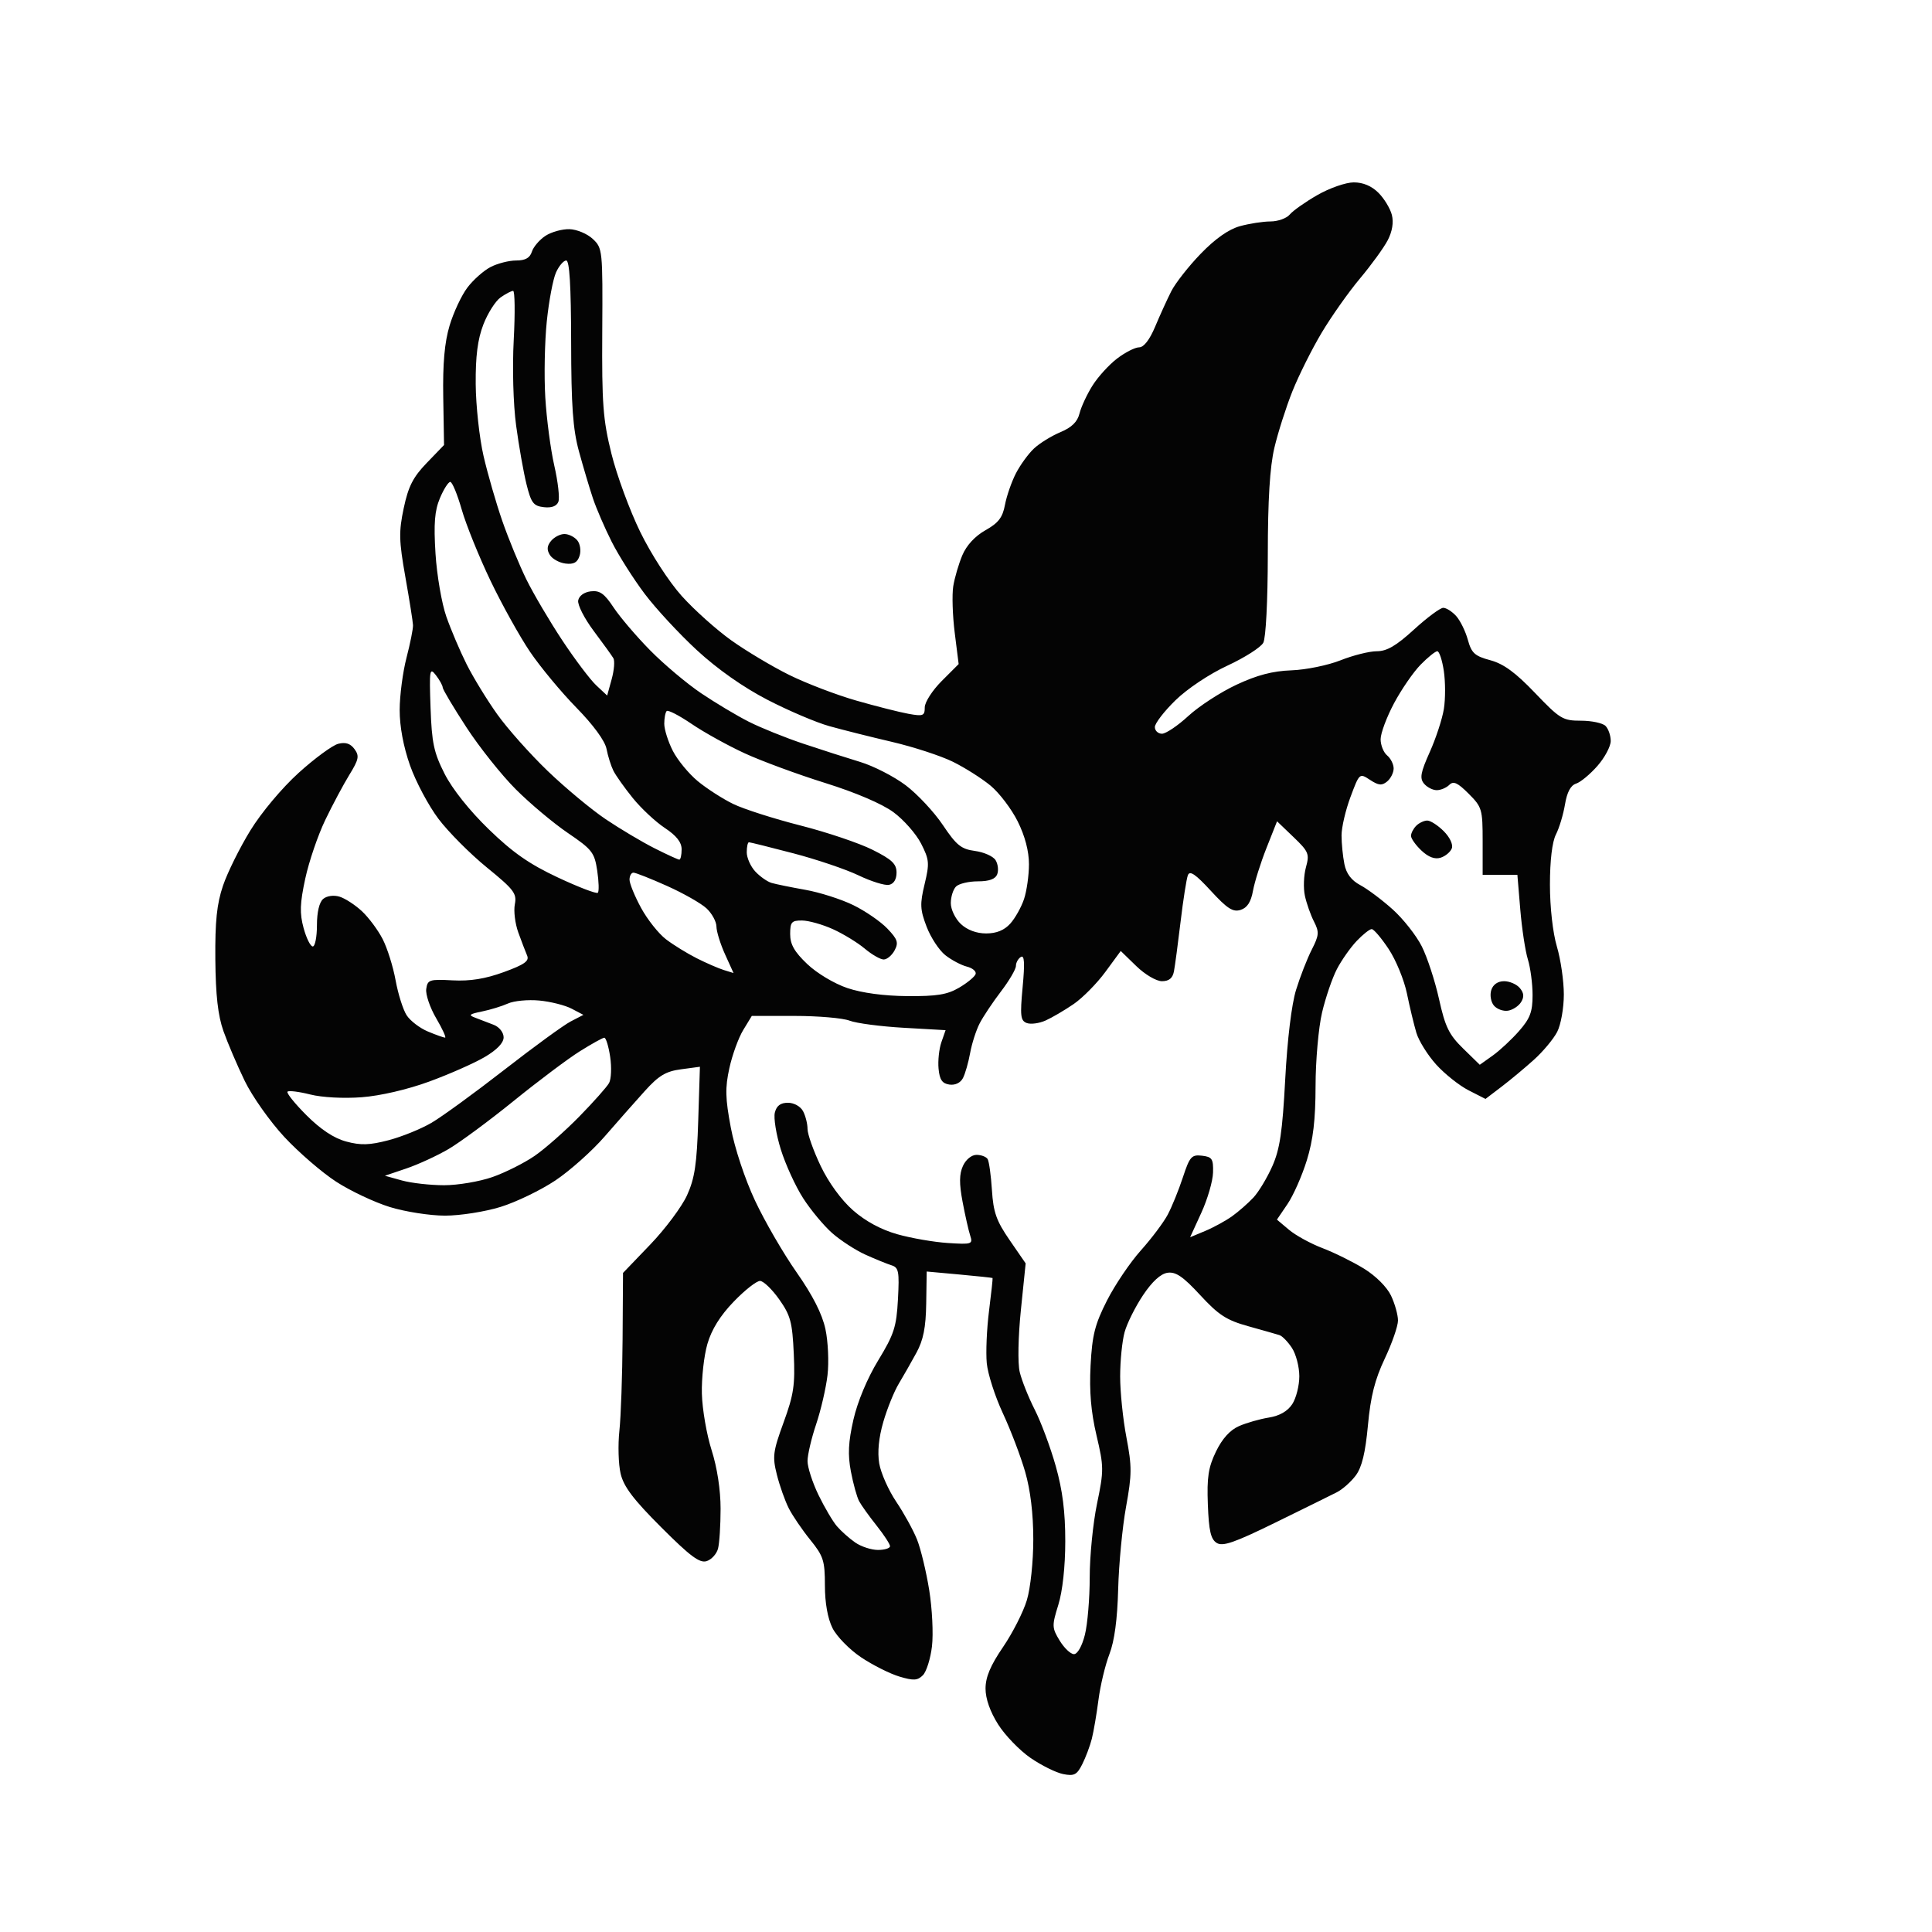 <svg xmlns="http://www.w3.org/2000/svg" width="445" height="445" viewBox="0 0 445 445" version="1.1"><path d="" stroke="none" fill="#080404" fill-rule="evenodd"/><path d="M 303.451 44.915 C 300.674 46.508, 297.806 48.529, 297.078 49.406 C 296.351 50.282, 294.348 51.003, 292.628 51.006 C 290.907 51.009, 287.731 51.502, 285.569 52.103 C 282.991 52.818, 279.892 55, 276.569 58.439 C 273.781 61.324, 270.724 65.218, 269.776 67.092 C 268.828 68.966, 267.157 72.638, 266.062 75.250 C 264.801 78.259, 263.451 80, 262.380 80 C 261.450 80, 259.167 81.161, 257.307 82.580 C 255.446 83.999, 252.888 86.811, 251.622 88.830 C 250.356 90.848, 249.015 93.735, 248.642 95.244 C 248.168 97.165, 246.849 98.454, 244.246 99.542 C 242.201 100.396, 239.465 102.086, 238.166 103.298 C 236.868 104.509, 234.987 107.096, 233.986 109.047 C 232.986 110.997, 231.854 114.259, 231.472 116.295 C 230.927 119.204, 229.965 120.454, 226.981 122.131 C 224.593 123.473, 222.618 125.607, 221.659 127.882 C 220.820 129.872, 219.878 133.083, 219.565 135.018 C 219.252 136.953, 219.404 141.780, 219.902 145.746 L 220.807 152.957 216.904 156.861 C 214.757 159.008, 213 161.738, 213 162.928 C 213 164.881, 212.636 165.025, 209.250 164.413 C 207.188 164.041, 201.767 162.666, 197.204 161.359 C 192.642 160.052, 185.710 157.402, 181.801 155.470 C 177.892 153.538, 171.881 149.950, 168.443 147.497 C 165.005 145.043, 159.864 140.440, 157.019 137.268 C 154.073 133.984, 149.955 127.624, 147.455 122.500 C 145.040 117.550, 142.060 109.450, 140.833 104.500 C 138.887 96.648, 138.617 93.058, 138.719 76.348 C 138.834 57.582, 138.790 57.151, 136.536 55.034 C 135.271 53.845, 132.857 52.834, 131.172 52.786 C 129.487 52.738, 126.993 53.430, 125.630 54.323 C 124.267 55.216, 122.862 56.859, 122.508 57.973 C 122.052 59.412, 121 60, 118.883 60 C 117.243 60, 114.596 60.675, 113.002 61.499 C 111.408 62.323, 108.998 64.461, 107.648 66.249 C 106.297 68.037, 104.454 71.975, 103.551 75 C 102.392 78.881, 101.963 83.738, 102.092 91.500 L 102.276 102.500 98.303 106.619 C 95.143 109.895, 94.056 112.024, 92.997 117.013 C 91.837 122.482, 91.884 124.519, 93.368 132.894 C 94.304 138.177, 95.097 143.175, 95.130 144 C 95.162 144.825, 94.487 148.200, 93.630 151.500 C 92.773 154.800, 92.065 160.200, 92.057 163.500 C 92.047 167.312, 92.918 171.983, 94.445 176.308 C 95.766 180.052, 98.716 185.591, 100.999 188.615 C 103.283 191.640, 108.297 196.676, 112.142 199.807 C 118.385 204.892, 119.073 205.798, 118.583 208.287 C 118.282 209.820, 118.642 212.745, 119.383 214.787 C 120.124 216.829, 121.038 219.219, 121.414 220.098 C 121.951 221.355, 120.804 222.168, 116.043 223.904 C 111.775 225.460, 108.293 226.022, 104.244 225.806 C 98.915 225.522, 98.477 225.665, 98.176 227.786 C 97.997 229.043, 99.029 232.080, 100.468 234.536 C 101.907 236.991, 102.826 239, 102.510 239 C 102.194 239, 100.410 238.363, 98.546 237.584 C 96.681 236.804, 94.480 235.117, 93.654 233.834 C 92.829 232.550, 91.688 228.931, 91.118 225.792 C 90.549 222.652, 89.206 218.377, 88.133 216.292 C 87.061 214.206, 84.904 211.313, 83.342 209.862 C 81.779 208.412, 79.466 206.912, 78.202 206.530 C 76.865 206.125, 75.297 206.339, 74.452 207.040 C 73.546 207.792, 73 210.078, 73 213.122 C 73 215.805, 72.567 218, 72.039 218 C 71.510 218, 70.559 216.087, 69.925 213.750 C 69.001 210.342, 69.077 208.087, 70.313 202.365 C 71.160 198.441, 73.233 192.366, 74.919 188.865 C 76.605 185.364, 79.110 180.670, 80.486 178.433 C 82.646 174.920, 82.805 174.115, 81.649 172.535 C 80.712 171.253, 79.591 170.889, 77.906 171.320 C 76.583 171.659, 72.485 174.666, 68.799 178.003 C 64.953 181.485, 60.208 187.145, 57.663 191.285 C 55.224 195.253, 52.389 200.975, 51.364 204 C 49.939 208.204, 49.523 212.211, 49.599 221 C 49.671 229.237, 50.201 233.918, 51.468 237.500 C 52.441 240.250, 54.646 245.411, 56.368 248.968 C 58.091 252.525, 62.200 258.338, 65.500 261.886 C 68.800 265.433, 74.168 270.067, 77.428 272.183 C 80.688 274.298, 86.248 276.923, 89.783 278.015 C 93.318 279.107, 99.041 280, 102.500 280 C 105.974 280, 111.701 279.101, 115.295 277.991 C 118.872 276.886, 124.550 274.145, 127.910 271.901 C 131.271 269.657, 136.379 265.103, 139.260 261.781 C 142.142 258.459, 146.303 253.747, 148.506 251.308 C 151.740 247.729, 153.349 246.763, 156.863 246.292 L 161.214 245.708 160.823 258.104 C 160.507 268.144, 160.018 271.412, 158.250 275.302 C 157.049 277.943, 153.239 283.049, 149.783 286.649 L 143.500 293.194 143.402 308.397 C 143.348 316.758, 143.016 326.277, 142.665 329.550 C 142.314 332.822, 142.441 337.267, 142.948 339.428 C 143.650 342.421, 145.874 345.360, 152.302 351.787 C 158.985 358.471, 161.154 360.086, 162.759 359.577 C 163.873 359.223, 165.052 357.936, 165.378 356.717 C 165.705 355.498, 165.973 351.350, 165.973 347.500 C 165.974 343.172, 165.183 338.019, 163.901 334 C 162.761 330.425, 161.754 324.575, 161.664 321 C 161.574 317.425, 162.146 312.275, 162.934 309.555 C 163.902 306.219, 165.876 303.047, 169.001 299.805 C 171.548 297.162, 174.278 295.017, 175.066 295.038 C 175.855 295.059, 177.839 296.971, 179.476 299.288 C 182.083 302.978, 182.499 304.531, 182.832 311.827 C 183.158 318.980, 182.828 321.205, 180.494 327.605 C 178.033 334.352, 177.887 335.493, 178.941 339.679 C 179.581 342.222, 180.812 345.697, 181.677 347.401 C 182.542 349.105, 184.768 352.376, 186.625 354.668 C 189.664 358.421, 190 359.468, 190.002 365.168 C 190.003 369.192, 190.640 372.776, 191.752 375 C 192.713 376.925, 195.681 379.957, 198.346 381.739 C 201.011 383.520, 204.968 385.509, 207.139 386.160 C 210.419 387.142, 211.337 387.092, 212.568 385.861 C 213.383 385.046, 214.325 382.047, 214.663 379.197 C 215.001 376.347, 214.715 370.524, 214.028 366.257 C 213.341 361.991, 212.077 356.745, 211.221 354.600 C 210.364 352.455, 208.206 348.535, 206.426 345.890 C 204.646 343.245, 202.885 339.279, 202.513 337.077 C 202.074 334.478, 202.404 331.121, 203.455 327.508 C 204.344 324.448, 205.945 320.493, 207.011 318.722 C 208.076 316.950, 209.910 313.732, 211.086 311.571 C 212.676 308.649, 213.252 305.752, 213.335 300.257 L 213.448 292.871 220.974 293.557 C 225.113 293.935, 228.555 294.301, 228.622 294.372 C 228.689 294.442, 228.318 297.875, 227.797 302 C 227.276 306.125, 227.046 311.525, 227.285 314 C 227.524 316.475, 229.189 321.650, 230.984 325.500 C 232.779 329.350, 235.092 335.424, 236.124 338.997 C 237.343 343.220, 238 348.668, 238 354.565 C 238 359.696, 237.356 365.780, 236.518 368.568 C 235.703 371.281, 233.228 376.148, 231.018 379.385 C 228.127 383.620, 227 386.299, 227 388.939 C 227 391.272, 228.059 394.278, 229.907 397.192 C 231.506 399.713, 234.859 403.183, 237.360 404.903 C 239.860 406.624, 243.240 408.298, 244.871 408.624 C 247.411 409.132, 248.043 408.807, 249.278 406.359 C 250.071 404.786, 251.061 402.150, 251.479 400.500 C 251.897 398.850, 252.589 394.800, 253.016 391.500 C 253.444 388.200, 254.577 383.475, 255.533 381 C 256.693 378, 257.366 372.999, 257.551 366 C 257.704 360.225, 258.520 351.709, 259.364 347.074 C 260.720 339.630, 260.730 337.767, 259.450 331.074 C 258.653 326.909, 258.003 320.575, 258.006 317 C 258.009 313.425, 258.471 308.845, 259.033 306.823 C 259.594 304.800, 261.504 300.975, 263.277 298.323 C 265.389 295.163, 267.340 293.381, 268.937 293.156 C 270.827 292.889, 272.512 294.045, 276.449 298.309 C 280.695 302.908, 282.503 304.078, 287.512 305.471 C 290.805 306.387, 294.036 307.307, 294.692 307.515 C 295.347 307.723, 296.646 309.056, 297.578 310.479 C 298.510 311.901, 299.273 314.836, 299.273 317 C 299.273 319.164, 298.540 322.053, 297.644 323.421 C 296.573 325.055, 294.728 326.113, 292.258 326.509 C 290.191 326.840, 287.094 327.727, 285.376 328.479 C 283.314 329.382, 281.515 331.371, 280.082 334.330 C 278.315 337.980, 277.967 340.249, 278.206 346.551 C 278.436 352.598, 278.880 354.528, 280.237 355.381 C 281.632 356.258, 284.289 355.339, 293.737 350.709 C 300.207 347.539, 306.581 344.395, 307.903 343.723 C 309.224 343.050, 311.195 341.303, 312.281 339.839 C 313.687 337.946, 314.494 334.614, 315.078 328.287 C 315.690 321.647, 316.671 317.762, 318.948 312.948 C 320.626 309.401, 321.999 305.443, 321.999 304.151 C 322 302.859, 321.278 300.282, 320.397 298.423 C 319.457 296.444, 316.868 293.863, 314.147 292.193 C 311.591 290.626, 307.293 288.503, 304.595 287.476 C 301.897 286.450, 298.435 284.554, 296.902 283.264 L 294.115 280.919 296.563 277.312 C 297.909 275.328, 299.908 270.799, 301.005 267.247 C 302.463 262.530, 303.004 257.921, 303.015 250.145 C 303.023 244.290, 303.696 236.673, 304.511 233.219 C 305.325 229.764, 306.863 225.264, 307.928 223.219 C 308.993 221.173, 311.038 218.262, 312.473 216.750 C 313.907 215.237, 315.470 214, 315.946 214 C 316.422 214, 318.181 216.068, 319.855 218.595 C 321.530 221.123, 323.423 225.735, 324.063 228.845 C 324.702 231.955, 325.679 236.021, 326.234 237.881 C 326.788 239.740, 328.844 243.035, 330.802 245.203 C 332.761 247.371, 336.117 250.039, 338.259 251.132 L 342.155 253.119 345.827 250.324 C 347.847 248.787, 351.217 245.981, 353.315 244.090 C 355.413 242.198, 357.820 239.314, 358.665 237.681 C 359.514 236.040, 360.200 232.187, 360.200 229.063 C 360.200 225.955, 359.480 220.988, 358.600 218.025 C 357.659 214.855, 357 208.986, 357 203.769 C 357 198.193, 357.513 193.898, 358.382 192.200 C 359.142 190.715, 360.078 187.606, 360.463 185.292 C 360.932 182.467, 361.772 180.890, 363.019 180.494 C 364.041 180.170, 366.255 178.335, 367.938 176.417 C 369.622 174.500, 371 171.911, 371 170.665 C 371 169.419, 370.460 167.860, 369.800 167.200 C 369.140 166.540, 366.593 166, 364.141 166 C 359.965 166, 359.294 165.595, 353.556 159.596 C 349.056 154.893, 346.321 152.894, 343.254 152.068 C 339.669 151.103, 338.938 150.436, 338.087 147.354 C 337.542 145.379, 336.330 142.917, 335.393 141.882 C 334.456 140.847, 333.121 140, 332.426 140 C 331.730 140, 328.699 142.250, 325.690 145 C 321.590 148.748, 319.443 150, 317.121 150 C 315.416 150, 311.654 150.941, 308.761 152.090 C 305.867 153.240, 300.783 154.278, 297.461 154.397 C 293.127 154.553, 289.548 155.491, 284.782 157.721 C 281.129 159.431, 276.146 162.668, 273.709 164.915 C 271.271 167.162, 268.539 169, 267.638 169 C 266.737 169, 266 168.308, 266 167.463 C 266 166.617, 268.137 163.841, 270.750 161.292 C 273.486 158.624, 278.563 155.240, 282.725 153.311 C 286.698 151.469, 290.411 149.101, 290.975 148.047 C 291.566 146.942, 292.006 138.384, 292.015 127.816 C 292.025 115.066, 292.486 107.564, 293.531 103.129 C 294.357 99.625, 296.224 93.775, 297.680 90.129 C 299.136 86.483, 302.166 80.418, 304.414 76.651 C 306.661 72.884, 310.633 67.259, 313.240 64.151 C 315.846 61.043, 318.720 57.085, 319.625 55.356 C 320.679 53.340, 321.027 51.245, 320.594 49.519 C 320.223 48.039, 318.832 45.742, 317.505 44.414 C 315.923 42.832, 313.955 42.003, 311.795 42.009 C 309.983 42.015, 306.228 43.322, 303.451 44.915 M 128.075 62.735 C 127.389 64.240, 126.431 69.302, 125.946 73.985 C 125.461 78.668, 125.303 86.550, 125.596 91.500 C 125.888 96.450, 126.822 103.537, 127.671 107.249 C 128.520 110.961, 128.944 114.703, 128.613 115.566 C 128.221 116.589, 127.053 117.024, 125.256 116.817 C 122.860 116.541, 122.338 115.848, 121.260 111.500 C 120.578 108.750, 119.505 102.675, 118.877 98 C 118.215 93.079, 117.984 84.762, 118.330 78.250 C 118.658 72.063, 118.593 67, 118.186 67 C 117.778 67, 116.482 67.674, 115.306 68.498 C 114.129 69.322, 112.342 72.135, 111.333 74.748 C 110.015 78.166, 109.520 82.028, 109.571 88.500 C 109.611 93.450, 110.419 100.875, 111.369 105 C 112.318 109.125, 114.266 115.875, 115.698 120 C 117.130 124.125, 119.633 130.200, 121.260 133.500 C 122.888 136.800, 126.603 143.100, 129.516 147.500 C 132.429 151.900, 135.946 156.559, 137.331 157.853 L 139.849 160.207 140.887 156.447 C 141.458 154.379, 141.633 152.195, 141.276 151.594 C 140.919 150.992, 138.873 148.160, 136.730 145.299 C 134.588 142.439, 132.988 139.289, 133.176 138.299 C 133.379 137.228, 134.559 136.378, 136.092 136.200 C 138.147 135.960, 139.205 136.711, 141.326 139.916 C 142.787 142.125, 146.575 146.565, 149.742 149.783 C 152.909 153.001, 158.200 157.454, 161.500 159.679 C 164.800 161.903, 169.750 164.860, 172.500 166.249 C 175.250 167.639, 180.875 169.906, 185 171.288 C 189.125 172.670, 195.021 174.562, 198.103 175.491 C 201.184 176.421, 205.909 178.841, 208.603 180.869 C 211.296 182.897, 215.150 187.019, 217.167 190.028 C 220.298 194.699, 221.380 195.573, 224.565 196 C 226.617 196.275, 228.751 197.226, 229.307 198.114 C 229.863 199.002, 230.036 200.464, 229.691 201.364 C 229.260 202.485, 227.856 203, 225.231 203 C 223.124 203, 220.860 203.540, 220.200 204.200 C 219.540 204.860, 219 206.582, 219 208.026 C 219 209.477, 220.035 211.624, 221.314 212.826 C 222.784 214.206, 224.911 215, 227.140 215 C 229.512 215, 231.312 214.270, 232.687 212.750 C 233.807 211.513, 235.235 208.970, 235.861 207.101 C 236.488 205.231, 237 201.607, 237 199.047 C 237 196.044, 236.081 192.549, 234.410 189.195 C 232.985 186.336, 230.173 182.631, 228.160 180.963 C 226.147 179.294, 222.236 176.815, 219.469 175.454 C 216.703 174.093, 210.403 172.036, 205.469 170.883 C 200.536 169.730, 194.025 168.094, 191 167.248 C 187.975 166.402, 181.557 163.667, 176.739 161.171 C 171.194 158.300, 165.254 154.124, 160.560 149.799 C 156.481 146.040, 151.037 140.163, 148.463 136.739 C 145.889 133.315, 142.479 127.930, 140.885 124.772 C 139.291 121.614, 137.346 117.111, 136.563 114.765 C 135.779 112.419, 134.338 107.575, 133.360 104 C 131.956 98.870, 131.574 93.547, 131.550 78.750 C 131.529 65.806, 131.179 60, 130.420 60 C 129.816 60, 128.760 61.231, 128.075 62.735 M 101.323 114.750 C 100.112 117.635, 99.878 120.576, 100.309 127.500 C 100.617 132.450, 101.739 138.985, 102.803 142.022 C 103.866 145.060, 105.974 150.010, 107.487 153.022 C 109.001 156.035, 112.161 161.200, 114.510 164.500 C 116.860 167.800, 122.093 173.682, 126.141 177.572 C 130.188 181.462, 136.200 186.462, 139.500 188.684 C 142.800 190.905, 147.848 193.910, 150.717 195.362 C 153.586 196.813, 156.173 198, 156.467 198 C 156.760 198, 157 196.935, 157 195.633 C 157 193.991, 155.811 192.479, 153.121 190.699 C 150.987 189.287, 147.672 186.189, 145.753 183.816 C 143.834 181.442, 141.818 178.600, 141.273 177.500 C 140.728 176.400, 140.021 174.150, 139.703 172.500 C 139.345 170.647, 136.693 167.016, 132.764 163 C 129.266 159.425, 124.467 153.644, 122.099 150.154 C 119.732 146.664, 115.629 139.287, 112.980 133.760 C 110.332 128.233, 107.346 120.851, 106.345 117.356 C 105.344 113.860, 104.159 111, 103.711 111 C 103.264 111, 102.189 112.688, 101.323 114.750 M 126.930 124.584 C 125.981 125.728, 125.906 126.630, 126.659 127.834 C 127.232 128.750, 128.855 129.639, 130.265 129.808 C 132.149 130.035, 133.005 129.558, 133.497 128.010 C 133.868 126.841, 133.629 125.258, 132.960 124.452 C 132.297 123.653, 130.965 123, 130 123 C 129.035 123, 127.653 123.713, 126.930 124.584 M 327.203 153.104 C 325.533 154.811, 322.780 158.812, 321.084 161.994 C 319.388 165.176, 318 168.899, 318 170.268 C 318 171.636, 318.675 173.315, 319.500 174 C 320.325 174.685, 321 176.035, 321 177 C 321 177.965, 320.327 179.313, 319.505 179.996 C 318.301 180.995, 317.534 180.925, 315.570 179.638 C 313.133 178.041, 313.126 178.047, 311.065 183.557 C 309.929 186.592, 309 190.577, 309 192.413 C 309 194.248, 309.293 197.216, 309.652 199.009 C 310.099 201.245, 311.254 202.774, 313.331 203.884 C 314.997 204.773, 318.344 207.282, 320.769 209.460 C 323.195 211.638, 326.211 215.463, 327.472 217.960 C 328.733 220.457, 330.525 225.927, 331.453 230.116 C 332.875 236.533, 333.747 238.324, 336.991 241.491 L 340.840 245.250 343.803 243.140 C 345.433 241.980, 348.169 239.433, 349.883 237.480 C 352.431 234.578, 353 233.068, 353 229.209 C 353 226.612, 352.514 222.915, 351.919 220.993 C 351.325 219.072, 350.537 213.900, 350.169 209.500 L 349.500 201.500 345.500 201.500 L 341.500 201.500 341.500 193.769 C 341.500 186.389, 341.354 185.892, 338.265 182.804 C 335.727 180.265, 334.769 179.831, 333.815 180.785 C 333.147 181.453, 331.845 182, 330.922 182 C 330 182, 328.681 181.320, 327.991 180.489 C 326.965 179.253, 327.207 177.931, 329.319 173.224 C 330.739 170.059, 332.203 165.585, 332.571 163.281 C 332.939 160.977, 332.934 157.046, 332.559 154.546 C 332.184 152.046, 331.508 150, 331.057 150 C 330.606 150, 328.872 151.397, 327.203 153.104 M 99.169 163 C 99.452 171.114, 99.923 173.336, 102.403 178.229 C 104.177 181.731, 108.133 186.700, 112.576 191.008 C 118.115 196.379, 121.908 199.024, 128.504 202.115 C 133.266 204.346, 137.404 205.929, 137.701 205.632 C 137.998 205.335, 137.934 203.044, 137.558 200.541 C 136.932 196.361, 136.383 195.655, 130.822 191.879 C 127.492 189.618, 122.091 185.091, 118.819 181.819 C 115.548 178.548, 110.425 172.119, 107.436 167.532 C 104.446 162.946, 101.986 158.812, 101.968 158.347 C 101.951 157.881, 101.239 156.600, 100.388 155.500 C 98.963 153.661, 98.865 154.263, 99.169 163 M 153.559 163.774 C 153.252 164.082, 153 165.401, 153 166.707 C 153 168.012, 153.887 170.818, 154.971 172.943 C 156.055 175.068, 158.643 178.212, 160.721 179.929 C 162.799 181.647, 166.477 184.012, 168.893 185.185 C 171.310 186.358, 178.261 188.583, 184.342 190.130 C 190.422 191.677, 197.895 194.194, 200.948 195.722 C 205.450 197.975, 206.500 198.970, 206.500 200.986 C 206.500 202.559, 205.857 203.596, 204.750 203.810 C 203.787 203.995, 200.637 203.012, 197.750 201.626 C 194.862 200.239, 188.115 197.956, 182.754 196.552 C 177.394 195.148, 172.782 194, 172.504 194 C 172.227 194, 172 195.040, 172 196.311 C 172 197.583, 172.885 199.573, 173.966 200.733 C 175.048 201.894, 176.735 203.079, 177.716 203.366 C 178.697 203.653, 182.200 204.368, 185.500 204.953 C 188.800 205.539, 193.764 207.124, 196.530 208.475 C 199.297 209.827, 202.825 212.252, 204.370 213.864 C 206.748 216.347, 207.007 217.119, 206.054 218.898 C 205.436 220.054, 204.305 221, 203.542 221 C 202.778 221, 200.815 219.873, 199.178 218.497 C 197.542 217.120, 194.245 215.105, 191.852 214.019 C 189.458 212.933, 186.262 212.034, 184.750 212.022 C 182.326 212.003, 182 212.375, 182 215.155 C 182 217.526, 182.978 219.240, 185.935 222.053 C 188.166 224.176, 192.171 226.570, 195.185 227.584 C 198.535 228.711, 203.643 229.396, 209 229.436 C 215.791 229.487, 218.188 229.096, 220.920 227.491 C 222.801 226.386, 224.508 224.977, 224.713 224.360 C 224.919 223.743, 224.016 222.970, 222.706 222.641 C 221.396 222.312, 219.162 221.129, 217.741 220.011 C 216.320 218.893, 214.379 215.941, 213.428 213.451 C 211.919 209.501, 211.860 208.251, 212.965 203.647 C 214.120 198.831, 214.050 198.017, 212.153 194.300 C 211.011 192.061, 208.147 188.809, 205.788 187.073 C 203.157 185.137, 197.070 182.533, 190.039 180.337 C 183.735 178.368, 175.410 175.299, 171.539 173.517 C 167.667 171.736, 162.164 168.689, 159.309 166.746 C 156.454 164.804, 153.867 163.467, 153.559 163.774 M 291.705 195.335 C 290.363 198.726, 288.965 203.162, 288.598 205.194 C 288.132 207.771, 287.272 209.096, 285.751 209.579 C 283.987 210.139, 282.679 209.300, 278.880 205.168 C 275.366 201.346, 274.042 200.447, 273.606 201.586 C 273.285 202.421, 272.528 207.244, 271.925 212.303 C 271.321 217.361, 270.632 222.512, 270.394 223.750 C 270.094 225.315, 269.253 226, 267.634 226 C 266.330 226, 263.732 224.470, 261.724 222.520 L 258.141 219.040 254.600 223.863 C 252.653 226.516, 249.359 229.852, 247.280 231.276 C 245.201 232.700, 242.291 234.404, 240.814 235.064 C 239.336 235.723, 237.386 235.978, 236.479 235.630 C 235.055 235.084, 234.928 233.951, 235.545 227.359 C 236.068 221.778, 235.957 219.909, 235.131 220.419 C 234.509 220.804, 234 221.732, 234 222.482 C 234 223.233, 232.455 225.871, 230.566 228.346 C 228.677 230.820, 226.465 234.133, 225.651 235.707 C 224.837 237.281, 223.849 240.354, 223.454 242.535 C 223.060 244.716, 222.316 247.315, 221.801 248.311 C 221.232 249.411, 220.008 249.999, 218.682 249.811 C 217.019 249.574, 216.424 248.708, 216.181 246.169 C 216.005 244.336, 216.297 241.587, 216.830 240.058 L 217.798 237.280 208.149 236.730 C 202.842 236.428, 197.233 235.690, 195.685 235.090 C 194.137 234.491, 188.436 234, 183.016 234 L 173.163 234 171.186 237.250 C 170.098 239.037, 168.663 242.984, 167.997 246.019 C 166.996 250.579, 167.054 252.965, 168.333 259.744 C 169.228 264.490, 171.581 271.579, 173.913 276.555 C 176.130 281.287, 180.434 288.712, 183.478 293.055 C 187.202 298.370, 189.374 302.647, 190.124 306.141 C 190.736 308.995, 190.950 313.771, 190.599 316.753 C 190.249 319.736, 189.070 324.823, 187.981 328.057 C 186.891 331.291, 186 335.104, 186 336.530 C 186 337.957, 187.130 341.458, 188.511 344.312 C 189.893 347.165, 191.805 350.414, 192.761 351.531 C 193.718 352.648, 195.613 354.335, 196.973 355.281 C 198.332 356.226, 200.695 357, 202.223 357 C 203.750 357, 205 356.612, 205 356.138 C 205 355.663, 203.607 353.526, 201.905 351.388 C 200.203 349.249, 198.394 346.725, 197.885 345.777 C 197.375 344.829, 196.522 341.751, 195.988 338.936 C 195.250 335.046, 195.390 332.182, 196.569 326.996 C 197.510 322.860, 199.758 317.481, 202.278 313.337 C 205.940 307.316, 206.483 305.636, 206.827 299.260 C 207.171 292.883, 206.996 291.952, 205.359 291.443 C 204.336 291.125, 201.637 290.025, 199.361 288.999 C 197.085 287.973, 193.636 285.741, 191.698 284.039 C 189.759 282.337, 186.737 278.706, 184.981 275.971 C 183.225 273.235, 180.915 268.188, 179.847 264.756 C 178.779 261.324, 178.160 257.500, 178.471 256.258 C 178.866 254.684, 179.779 254, 181.484 254 C 182.878 254, 184.375 254.831, 184.965 255.934 C 185.534 256.998, 186 258.846, 186 260.041 C 186 261.236, 187.358 265.060, 189.018 268.538 C 190.852 272.380, 193.772 276.390, 196.459 278.755 C 199.329 281.281, 202.920 283.223, 206.690 284.288 C 209.886 285.191, 215.121 286.097, 218.324 286.303 C 223.855 286.658, 224.114 286.571, 223.466 284.588 C 223.091 283.440, 222.300 279.934, 221.709 276.798 C 220.915 272.582, 220.938 270.432, 221.796 268.548 C 222.466 267.077, 223.787 266, 224.920 266 C 225.999 266, 227.151 266.436, 227.481 266.969 C 227.810 267.502, 228.256 270.716, 228.473 274.113 C 228.799 279.236, 229.493 281.199, 232.553 285.642 L 236.241 290.996 235.141 301.748 C 234.513 307.899, 234.396 313.998, 234.868 316 C 235.322 317.925, 236.881 321.836, 238.333 324.691 C 239.785 327.546, 241.963 333.396, 243.173 337.691 C 244.741 343.257, 245.370 348.228, 245.365 355 C 245.360 360.844, 244.746 366.475, 243.768 369.632 C 242.265 374.481, 242.282 374.935, 244.074 377.882 C 245.117 379.597, 246.599 381, 247.367 381 C 248.184 381, 249.226 379.158, 249.881 376.557 C 250.497 374.114, 250.998 368.151, 250.995 363.307 C 250.993 358.463, 251.748 350.844, 252.674 346.376 C 254.271 338.671, 254.265 337.857, 252.555 330.596 C 251.281 325.187, 250.882 320.474, 251.193 314.535 C 251.562 307.513, 252.182 305.052, 254.964 299.570 C 256.796 295.963, 260.305 290.767, 262.763 288.024 C 265.221 285.281, 268.013 281.566, 268.967 279.769 C 269.921 277.971, 271.489 274.112, 272.450 271.193 C 274.031 266.394, 274.452 265.916, 276.849 266.193 C 279.188 266.464, 279.488 266.921, 279.401 270.080 C 279.347 272.050, 278.136 276.207, 276.712 279.318 L 274.122 284.976 277.619 283.515 C 279.542 282.711, 282.327 281.186, 283.808 280.125 C 285.289 279.064, 287.491 277.133, 288.701 275.835 C 289.912 274.537, 291.874 271.277, 293.063 268.591 C 294.792 264.681, 295.383 260.694, 296.025 248.604 C 296.512 239.429, 297.493 231.341, 298.524 228 C 299.457 224.975, 301.081 220.810, 302.133 218.745 C 303.834 215.407, 303.890 214.685, 302.643 212.245 C 301.872 210.735, 300.932 208.067, 300.555 206.315 C 300.178 204.564, 300.286 201.624, 300.795 199.782 C 301.649 196.687, 301.432 196.158, 297.932 192.802 L 294.144 189.171 291.705 195.335 M 326.200 190.200 C 325.540 190.860, 325 191.907, 325 192.526 C 325 193.145, 326.087 194.672, 327.415 195.920 C 329.026 197.434, 330.493 197.978, 331.823 197.556 C 332.919 197.208, 334.077 196.241, 334.398 195.406 C 334.733 194.531, 333.946 192.855, 332.535 191.444 C 331.191 190.100, 329.485 189, 328.745 189 C 328.005 189, 326.860 189.540, 326.200 190.200 M 145 202.615 C 145 203.503, 146.198 206.430, 147.661 209.119 C 149.125 211.808, 151.712 215.067, 153.411 216.360 C 155.110 217.653, 158.300 219.619, 160.500 220.727 C 162.700 221.836, 165.503 223.053, 166.728 223.432 L 168.956 224.121 167 219.810 C 165.924 217.440, 165.034 214.566, 165.022 213.424 C 165.010 212.283, 163.988 210.400, 162.750 209.241 C 161.512 208.082, 157.421 205.753, 153.657 204.067 C 149.893 202.380, 146.406 201, 145.907 201 C 145.408 201, 145 201.727, 145 202.615 M 343.485 228.048 C 343.127 229.174, 343.395 230.771, 344.080 231.596 C 344.765 232.421, 346.218 232.962, 347.310 232.798 C 348.402 232.634, 349.766 231.750, 350.340 230.834 C 351.095 229.630, 351.020 228.729, 350.070 227.584 C 349.347 226.713, 347.716 226, 346.445 226 C 344.995 226, 343.893 226.763, 343.485 228.048 M 117 231.139 C 115.625 231.758, 112.925 232.587, 111 232.979 C 108.054 233.580, 107.816 233.809, 109.500 234.428 C 110.600 234.832, 112.513 235.566, 113.750 236.060 C 115.023 236.568, 116 237.816, 116 238.936 C 116 240.217, 114.452 241.823, 111.614 243.486 C 109.201 244.900, 103.464 247.434, 98.864 249.117 C 93.864 250.947, 87.615 252.399, 83.328 252.727 C 79.167 253.046, 74.184 252.780, 71.457 252.093 C 68.872 251.442, 66.517 251.150, 66.224 251.443 C 65.930 251.736, 67.898 254.184, 70.597 256.883 C 73.867 260.152, 76.916 262.170, 79.738 262.929 C 83.093 263.833, 85.117 263.771, 89.486 262.630 C 92.519 261.838, 96.980 260.030, 99.398 258.612 C 101.817 257.195, 109.355 251.708, 116.148 246.419 C 122.942 241.130, 129.822 236.117, 131.439 235.278 L 134.377 233.754 131.651 232.325 C 130.152 231.540, 126.804 230.698, 124.213 230.454 C 121.621 230.211, 118.375 230.519, 117 231.139 M 133.530 242.158 C 130.797 243.873, 123.959 249.007, 118.334 253.565 C 112.709 258.124, 105.951 263.116, 103.316 264.660 C 100.682 266.204, 96.305 268.220, 93.590 269.139 L 88.653 270.810 92.576 271.900 C 94.734 272.499, 99.099 272.991, 102.275 272.994 C 105.451 272.997, 110.477 272.147, 113.443 271.105 C 116.409 270.062, 120.785 267.863, 123.168 266.219 C 125.551 264.574, 130.168 260.502, 133.429 257.171 C 136.689 253.839, 139.772 250.372, 140.279 249.466 C 140.785 248.561, 140.903 245.836, 140.539 243.410 C 140.175 240.985, 139.568 239.009, 139.189 239.019 C 138.810 239.029, 136.264 240.442, 133.530 242.158" stroke="none" fill="#040404" fill-rule="evenodd"/></svg>